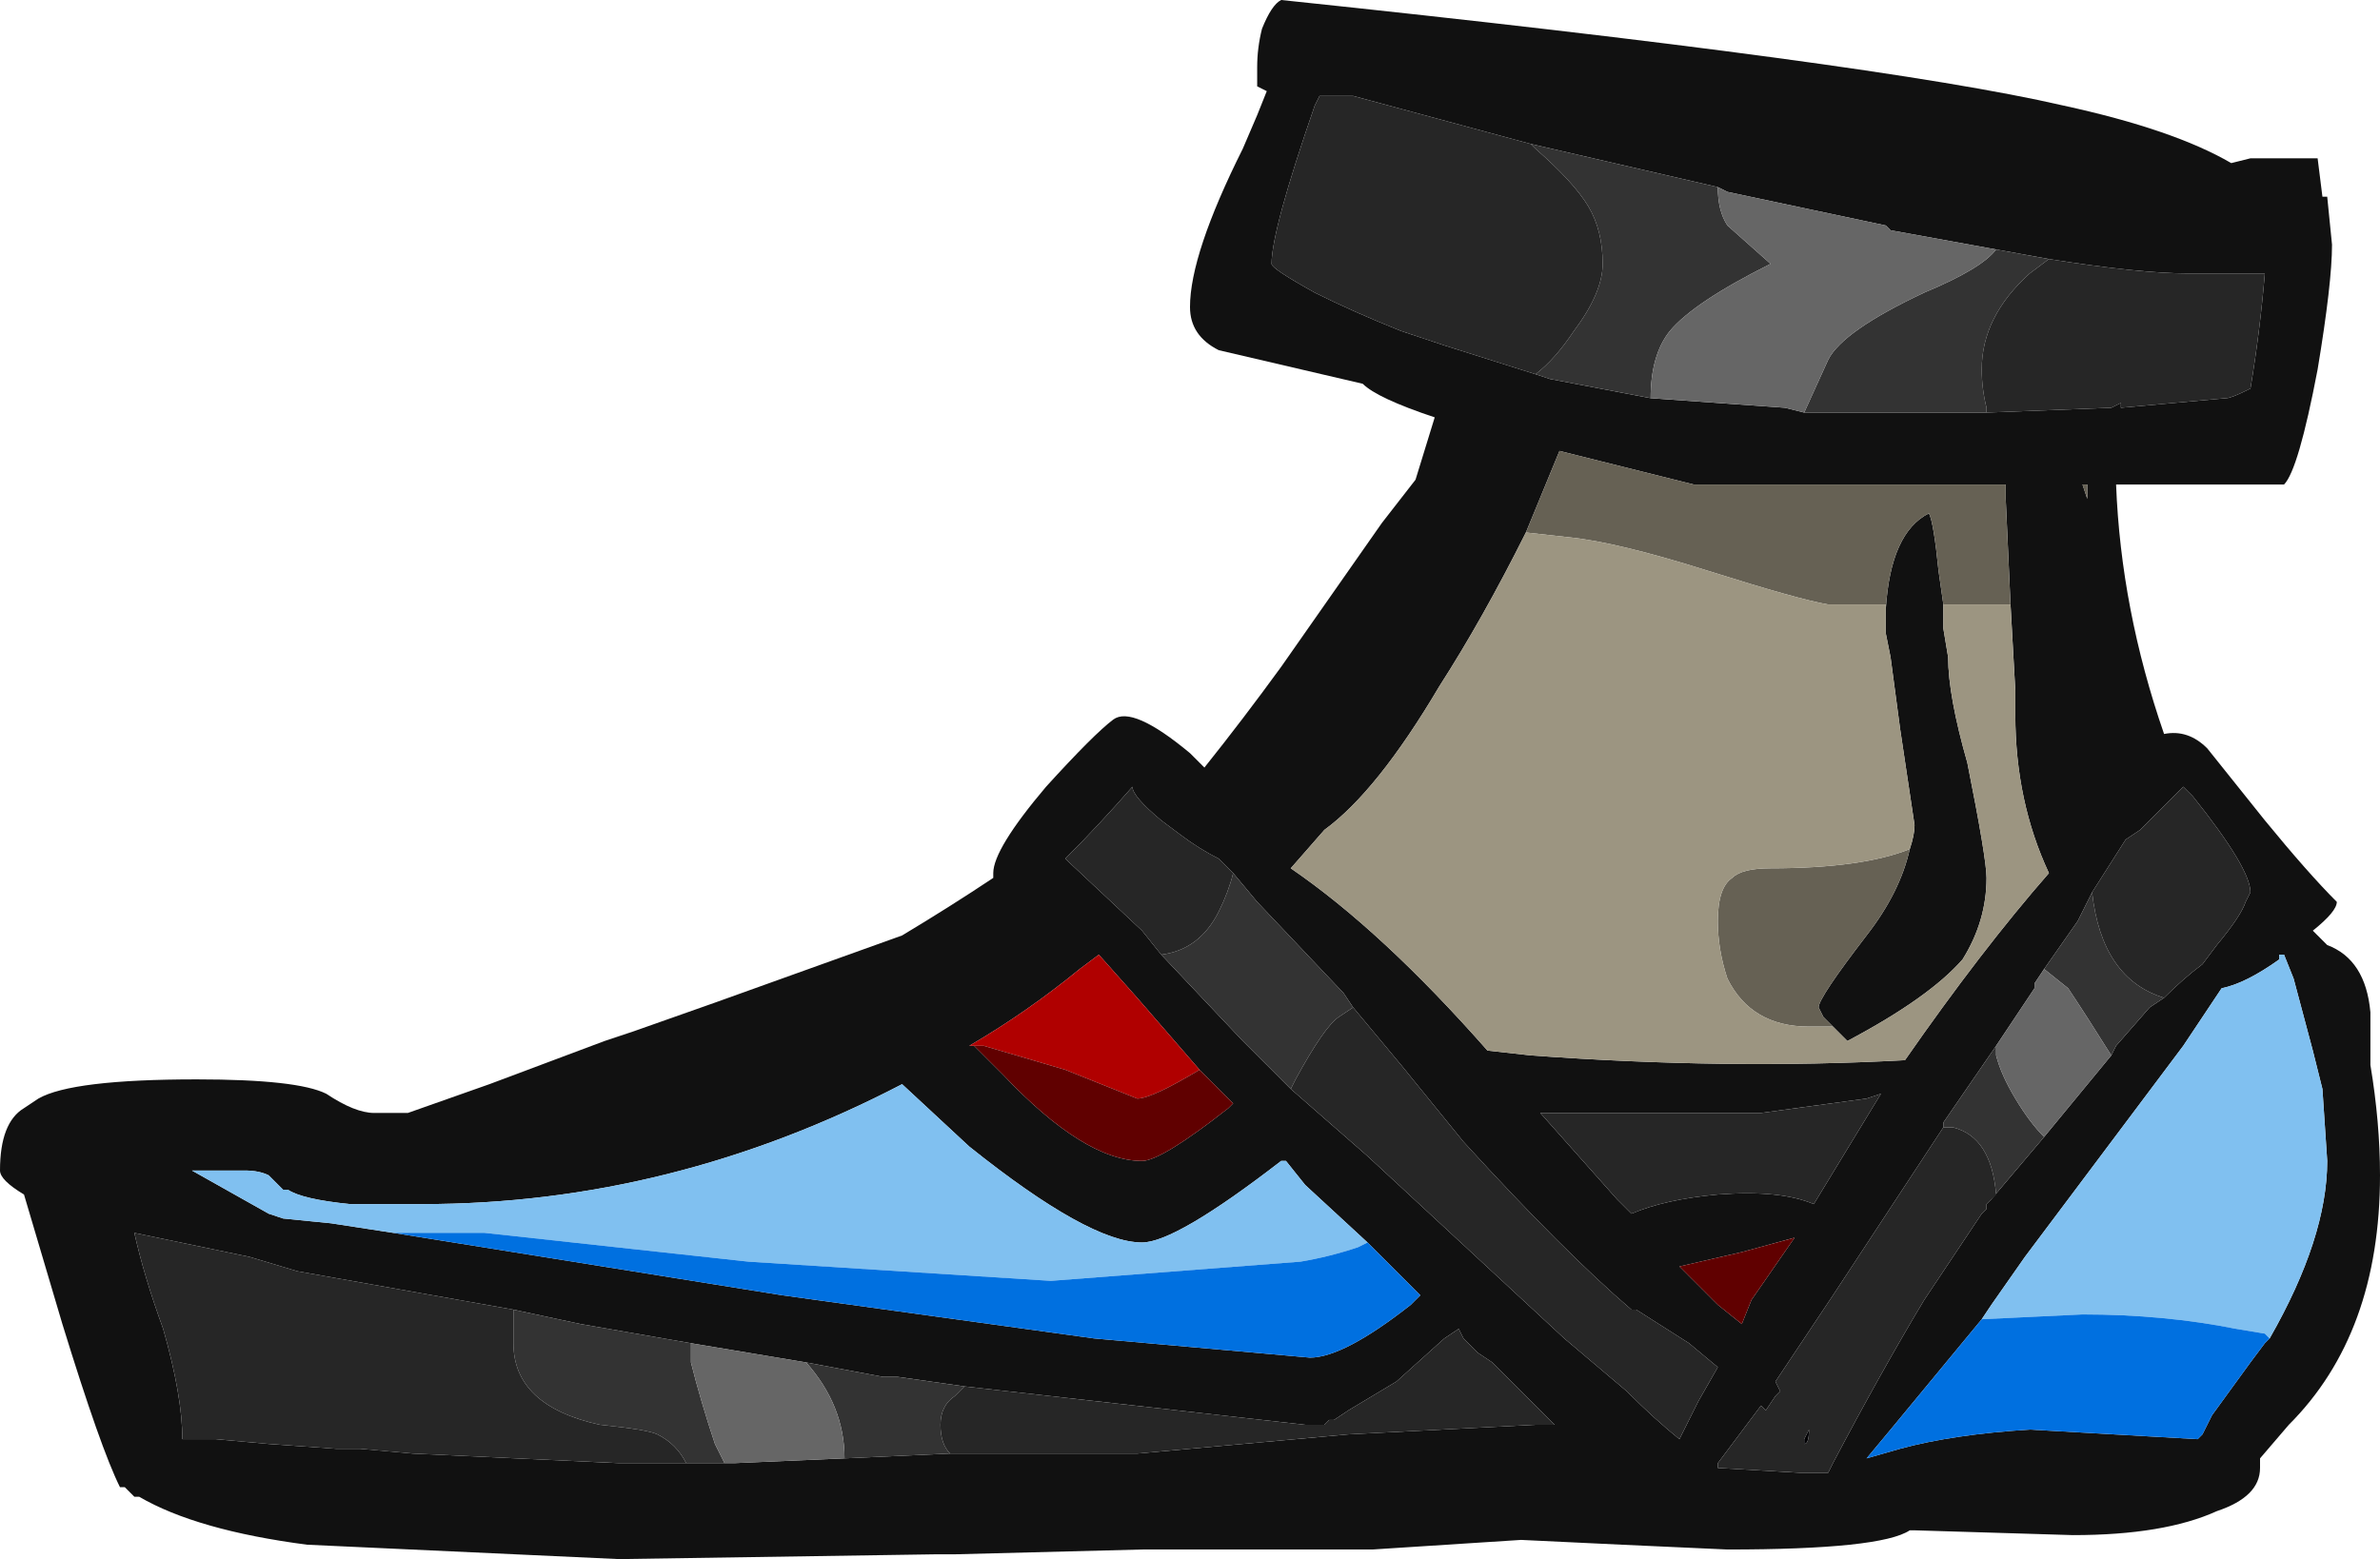 <?xml version="1.0" encoding="UTF-8" standalone="no"?>
<svg xmlns:ffdec="https://www.free-decompiler.com/flash" xmlns:xlink="http://www.w3.org/1999/xlink" ffdec:objectType="frame" height="113.75px" width="173.6px" xmlns="http://www.w3.org/2000/svg">
  <g transform="matrix(1.0, 0.0, 0.0, 1.0, 144.55, 90.65)">
    <use ffdec:characterId="1980" height="16.25" transform="matrix(7.0, 0.0, 0.0, 7.0, -144.55, -90.65)" width="24.8" xlink:href="#shape0"/>
  </g>
  <defs>
    <g id="shape0" transform="matrix(1.0, 0.0, 0.0, 1.0, 20.65, 12.95)">
      <path d="M3.6 -10.9 L3.65 -10.4 Q3.65 -10.0 3.5 -9.1 3.3 -8.05 3.15 -7.9 L1.4 -7.9 Q1.45 -6.6 1.9 -5.3 2.15 -5.35 2.35 -5.15 L2.95 -4.4 Q3.4 -3.85 3.7 -3.55 3.7 -3.45 3.45 -3.25 L3.6 -3.1 Q4.0 -2.95 4.05 -2.4 L4.05 -1.85 Q4.15 -1.25 4.15 -0.7 4.15 0.95 3.2 1.9 L2.9 2.25 2.9 2.35 Q2.9 2.65 2.45 2.8 1.9 3.05 0.95 3.05 L-0.7 3.0 -0.75 3.0 Q-1.05 3.2 -2.65 3.2 L-3.75 3.15 -4.8 3.1 -6.35 3.2 -8.75 3.2 -10.7 3.25 -10.9 3.25 -14.2 3.3 -17.45 3.15 Q-18.6 3.0 -19.2 2.65 L-19.25 2.65 -19.35 2.55 -19.4 2.55 Q-19.6 2.15 -20.0 0.85 L-20.4 -0.5 Q-20.65 -0.65 -20.65 -0.75 -20.65 -1.25 -20.4 -1.4 L-20.25 -1.5 Q-19.9 -1.7 -18.6 -1.7 -17.55 -1.7 -17.25 -1.55 -16.95 -1.35 -16.75 -1.35 L-16.4 -1.35 -15.55 -1.65 -14.35 -2.1 -14.05 -2.2 -13.2 -2.5 -11.25 -3.2 Q-10.75 -3.5 -10.3 -3.8 L-10.3 -3.85 Q-10.3 -4.1 -9.75 -4.75 -9.25 -5.3 -9.05 -5.45 -8.85 -5.6 -8.25 -5.1 L-8.1 -4.95 Q-7.7 -5.45 -7.3 -6.0 L-6.25 -7.5 -5.9 -7.95 -5.7 -8.6 Q-6.3 -8.8 -6.45 -8.95 L-7.95 -9.3 Q-8.25 -9.45 -8.25 -9.75 -8.25 -10.3 -7.7 -11.4 L-7.55 -11.75 -7.45 -12.0 -7.55 -12.05 Q-7.55 -12.1 -7.55 -12.25 -7.55 -12.45 -7.5 -12.65 -7.4 -12.9 -7.3 -12.95 -1.1 -12.3 0.85 -11.85 2.0 -11.6 2.6 -11.25 L2.8 -11.3 3.5 -11.3 3.55 -10.9 3.6 -10.9 M0.7 -10.25 L0.15 -10.35 -0.95 -10.55 -1.0 -10.6 -2.65 -10.95 -2.75 -11.0 -4.7 -11.45 -6.55 -11.95 -6.9 -11.95 -6.95 -11.85 Q-7.4 -10.55 -7.4 -10.2 -7.4 -10.15 -6.95 -9.9 -6.55 -9.7 -6.05 -9.5 L-5.6 -9.35 -4.65 -9.05 -4.5 -9.0 -3.45 -8.8 -2.05 -8.7 -1.85 -8.65 0.05 -8.65 1.35 -8.7 1.45 -8.75 1.45 -8.7 2.55 -8.8 Q2.6 -8.8 2.8 -8.9 2.9 -9.5 2.95 -10.1 L2.15 -10.1 Q1.65 -10.1 0.7 -10.25 M1.1 -7.75 L1.1 -7.9 1.05 -7.9 1.1 -7.75 M0.3 -6.65 L0.25 -7.75 0.25 -7.9 -3.0 -7.9 -4.4 -8.25 -4.75 -7.4 Q-5.2 -6.5 -5.65 -5.8 -6.3 -4.7 -6.85 -4.3 L-7.2 -3.9 Q-6.25 -3.25 -5.15 -2.0 L-4.7 -1.95 Q-2.65 -1.8 -0.8 -1.9 0.0 -3.05 0.7 -3.85 0.35 -4.6 0.35 -5.5 L0.35 -5.75 0.3 -6.65 M-1.0 -6.6 Q-0.95 -7.4 -0.55 -7.6 -0.5 -7.5 -0.45 -7.0 L-0.4 -6.65 -0.4 -6.4 -0.35 -6.1 Q-0.35 -5.7 -0.15 -5.0 0.05 -4.0 0.05 -3.8 0.05 -3.35 -0.2 -2.95 -0.55 -2.55 -1.4 -2.1 L-1.55 -2.25 -1.65 -2.35 -1.7 -2.45 Q-1.7 -2.55 -1.2 -3.2 -0.85 -3.65 -0.75 -4.1 -0.7 -4.25 -0.7 -4.35 L-0.85 -5.35 -0.95 -6.1 -1.0 -6.35 -1.0 -6.6 M1.9 -2.55 Q2.1 -2.75 2.3 -2.9 L2.45 -3.1 Q2.7 -3.4 2.75 -3.55 L2.8 -3.65 Q2.8 -3.9 2.2 -4.65 L2.1 -4.75 1.65 -4.3 1.5 -4.2 1.15 -3.65 1.0 -3.35 0.65 -2.85 0.55 -2.7 0.55 -2.65 0.15 -2.05 -0.4 -1.25 -0.4 -1.2 -1.55 0.55 -2.15 1.45 -2.1 1.55 -2.15 1.6 -2.25 1.75 -2.3 1.7 -2.75 2.3 -2.75 2.35 -1.9 2.4 -1.6 2.4 -1.55 2.3 Q-1.05 1.35 -0.6 0.6 L0.0 -0.3 0.05 -0.35 0.05 -0.4 0.1 -0.45 0.65 -1.1 1.35 -1.95 1.4 -2.05 1.75 -2.45 1.9 -2.55 M3.0 1.0 Q3.6 -0.05 3.6 -0.85 L3.55 -1.6 3.45 -2.0 3.25 -2.75 3.15 -3.0 3.1 -3.0 3.1 -2.95 Q2.75 -2.7 2.5 -2.65 L2.1 -2.05 0.45 0.15 0.1 0.65 0.0 0.8 -0.95 1.95 -1.2 2.25 -0.85 2.15 Q-0.3 2.0 0.5 1.95 L2.25 2.05 2.3 2.0 2.4 1.8 2.8 1.25 2.95 1.05 3.0 1.0 M-6.4 0.0 L-7.05 -0.6 -7.25 -0.85 -7.3 -0.85 Q-8.4 0.0 -8.75 0.0 -9.3 0.0 -10.55 -1.0 L-11.25 -1.65 Q-13.65 -0.4 -16.25 -0.4 L-17.0 -0.4 Q-17.5 -0.45 -17.65 -0.55 L-17.7 -0.55 -17.85 -0.7 Q-17.95 -0.75 -18.1 -0.75 L-18.65 -0.75 -17.85 -0.3 -17.7 -0.25 -17.2 -0.2 -16.55 -0.1 -12.5 0.55 -9.25 1.0 -7.0 1.2 Q-6.65 1.2 -5.95 0.65 L-5.85 0.55 -6.4 0.0 M-7.8 -3.85 L-7.95 -4.0 Q-8.15 -4.1 -8.35 -4.25 L-8.55 -4.4 Q-8.85 -4.65 -8.85 -4.75 -9.2 -4.35 -9.55 -4.0 L-8.75 -3.25 -8.55 -3.0 -7.7 -2.1 -7.2 -1.6 -6.4 -0.9 -4.35 1.0 -3.7 1.55 Q-3.4 1.85 -3.15 2.05 L-2.95 1.65 -2.75 1.3 -3.05 1.05 -3.6 0.7 -3.65 0.7 Q-4.35 0.1 -5.4 -1.05 L-6.05 -1.85 -6.55 -2.45 -6.65 -2.6 -7.55 -3.55 -7.8 -3.85 M-8.15 -1.8 L-8.8 -2.55 -9.2 -3.0 -9.4 -2.85 Q-9.95 -2.4 -10.55 -2.05 L-10.5 -2.05 -10.2 -1.75 Q-9.35 -0.85 -8.75 -0.85 -8.55 -0.85 -7.85 -1.4 L-7.8 -1.45 -8.15 -1.8 M-3.65 -0.3 Q-3.3 -0.45 -2.75 -0.5 -2.1 -0.55 -1.75 -0.4 L-1.05 -1.55 -1.2 -1.5 -2.3 -1.35 -4.6 -1.35 -3.8 -0.45 -3.65 -0.3 M-2.5 0.85 L-2.4 0.6 -1.95 -0.05 -2.5 0.1 -3.15 0.25 -2.75 0.65 -2.5 0.85 M-10.75 2.2 L-8.8 2.2 -6.6 2.0 -4.65 1.9 -4.45 1.9 -5.1 1.25 -5.25 1.15 -5.4 1.0 -5.45 0.9 -5.6 1.0 -6.1 1.45 -6.6 1.75 -6.75 1.85 -6.8 1.85 -6.85 1.9 -7.05 1.9 -10.6 1.5 -11.3 1.4 -11.45 1.4 -12.25 1.25 -13.45 1.05 -14.6 0.85 -15.3 0.7 -17.55 0.3 -18.05 0.15 -19.25 -0.1 Q-19.15 0.35 -18.95 0.9 -18.75 1.6 -18.75 2.05 L-18.4 2.05 -17.85 2.1 -17.15 2.15 -16.9 2.15 -16.35 2.2 -14.2 2.3 -13.5 2.3 -13.0 2.3 -11.85 2.25 -10.75 2.2" fill="#111111" fill-rule="evenodd" stroke="none"/>
      <path d="M0.0 0.8 L0.1 0.65 0.45 0.15 2.1 -2.05 2.5 -2.65 Q2.75 -2.7 3.1 -2.95 L3.1 -3.0 3.15 -3.0 3.25 -2.75 3.45 -2.0 3.55 -1.6 3.6 -0.85 Q3.6 -0.05 3.0 1.0 L2.95 0.95 2.65 0.9 Q1.9 0.75 1.05 0.75 L0.0 0.8 M-16.55 -0.1 L-17.2 -0.2 -17.7 -0.25 -17.85 -0.3 -18.65 -0.75 -18.1 -0.75 Q-17.95 -0.75 -17.85 -0.7 L-17.7 -0.55 -17.65 -0.55 Q-17.5 -0.45 -17.0 -0.4 L-16.25 -0.4 Q-13.65 -0.4 -11.25 -1.65 L-10.55 -1.0 Q-9.3 0.0 -8.75 0.0 -8.4 0.0 -7.3 -0.85 L-7.25 -0.85 -7.05 -0.6 -6.4 0.0 -6.5 0.05 Q-6.8 0.15 -7.1 0.2 L-9.7 0.4 -12.85 0.2 -15.6 -0.1 -16.55 -0.1" fill="#80c0f0" fill-rule="evenodd" stroke="none"/>
      <path d="M-4.75 -7.4 L-4.4 -8.25 -3.0 -7.9 0.25 -7.9 0.25 -7.75 0.3 -6.65 -0.4 -6.65 -0.45 -7.0 Q-0.5 -7.5 -0.55 -7.6 -0.95 -7.4 -1.0 -6.6 L-1.0 -6.65 -1.6 -6.65 Q-1.9 -6.7 -2.85 -7.0 -3.8 -7.3 -4.3 -7.35 L-4.75 -7.4 M1.1 -7.75 L1.05 -7.9 1.1 -7.9 1.1 -7.75 M-1.55 -2.25 L-1.8 -2.25 Q-2.4 -2.25 -2.65 -2.75 -2.75 -3.05 -2.75 -3.35 -2.75 -3.7 -2.6 -3.8 -2.5 -3.9 -2.2 -3.9 -1.25 -3.9 -0.75 -4.1 -0.85 -3.65 -1.2 -3.2 -1.7 -2.55 -1.7 -2.45 L-1.65 -2.35 -1.55 -2.25" fill="#666154" fill-rule="evenodd" stroke="none"/>
      <path d="M-4.75 -7.4 L-4.3 -7.35 Q-3.8 -7.3 -2.85 -7.0 -1.9 -6.7 -1.6 -6.65 L-1.0 -6.65 -1.0 -6.6 -1.0 -6.35 -0.95 -6.1 -0.85 -5.35 -0.7 -4.35 Q-0.7 -4.25 -0.75 -4.1 -1.25 -3.9 -2.2 -3.9 -2.5 -3.9 -2.6 -3.8 -2.75 -3.7 -2.75 -3.35 -2.75 -3.05 -2.65 -2.75 -2.4 -2.25 -1.8 -2.25 L-1.55 -2.25 -1.4 -2.1 Q-0.55 -2.55 -0.2 -2.95 0.05 -3.35 0.05 -3.8 0.05 -4.0 -0.15 -5.0 -0.35 -5.7 -0.35 -6.1 L-0.4 -6.4 -0.4 -6.65 0.3 -6.65 0.35 -5.75 0.35 -5.5 Q0.35 -4.6 0.7 -3.85 0.0 -3.05 -0.8 -1.9 -2.65 -1.8 -4.7 -1.95 L-5.15 -2.0 Q-6.25 -3.25 -7.2 -3.9 L-6.85 -4.3 Q-6.3 -4.7 -5.65 -5.8 -5.2 -6.5 -4.75 -7.4" fill="#9c9581" fill-rule="evenodd" stroke="none"/>
      <path d="M-10.5 -2.05 L-10.55 -2.05 Q-9.95 -2.4 -9.4 -2.85 L-9.2 -3.0 -8.8 -2.55 -8.15 -1.8 Q-8.65 -1.5 -8.8 -1.5 L-9.55 -1.8 -10.4 -2.05 -10.5 -2.05" fill="#b00000" fill-rule="evenodd" stroke="none"/>
      <path d="M-10.5 -2.05 L-10.4 -2.05 -9.55 -1.8 -8.8 -1.5 Q-8.65 -1.5 -8.15 -1.8 L-7.8 -1.45 -7.85 -1.4 Q-8.55 -0.85 -8.75 -0.85 -9.35 -0.85 -10.2 -1.75 L-10.5 -2.05 M-2.5 0.85 L-2.75 0.65 -3.15 0.25 -2.5 0.1 -1.95 -0.05 -2.4 0.6 -2.5 0.85" fill="#600000" fill-rule="evenodd" stroke="none"/>
      <path d="M0.0 0.8 L1.05 0.75 Q1.9 0.75 2.65 0.9 L2.95 0.95 3.0 1.0 2.95 1.05 2.8 1.25 2.4 1.8 2.3 2.0 2.25 2.05 0.5 1.95 Q-0.3 2.0 -0.85 2.15 L-1.2 2.25 -0.95 1.95 0.0 0.8 M-16.55 -0.1 L-15.6 -0.1 -12.85 0.2 -9.7 0.4 -7.1 0.2 Q-6.8 0.15 -6.5 0.05 L-6.4 0.0 -5.85 0.55 -5.95 0.65 Q-6.65 1.2 -7.0 1.2 L-9.25 1.0 -12.5 0.55 -16.55 -0.1" fill="#0070e0" fill-rule="evenodd" stroke="none"/>
      <path d="M-1.85 2.05 L-1.8 1.95 Q-1.8 2.1 -1.85 2.1 L-1.85 2.05" fill="#000004" fill-rule="evenodd" stroke="none"/>
      <path d="M0.15 -10.35 L0.7 -10.25 0.5 -10.1 Q0.0 -9.65 0.0 -9.1 0.0 -8.9 0.05 -8.7 L0.05 -8.65 -1.85 -8.65 -1.6 -9.2 Q-1.45 -9.5 -0.6 -9.9 0.0 -10.15 0.15 -10.35 M1.15 -3.65 Q1.25 -2.75 1.9 -2.55 L1.75 -2.45 1.4 -2.05 1.35 -1.95 Q1.1 -2.35 0.9 -2.65 L0.65 -2.85 1.0 -3.35 1.15 -3.65 M0.65 -1.1 L0.1 -0.45 0.15 -0.5 Q0.1 -1.1 -0.3 -1.2 L-0.4 -1.2 -0.4 -1.25 0.15 -2.05 0.15 -1.95 Q0.2 -1.75 0.35 -1.5 0.5 -1.25 0.65 -1.1 M-2.75 -11.0 Q-2.75 -10.75 -2.65 -10.6 L-2.2 -10.2 Q-3.0 -9.8 -3.25 -9.5 -3.45 -9.25 -3.45 -8.8 L-4.5 -9.0 -4.65 -9.05 Q-4.45 -9.2 -4.25 -9.5 -3.95 -9.9 -3.95 -10.2 -3.95 -10.55 -4.1 -10.8 -4.25 -11.05 -4.65 -11.4 L-4.7 -11.45 -2.75 -11.0 M-8.55 -3.0 Q-8.15 -3.05 -7.95 -3.45 -7.85 -3.65 -7.8 -3.85 L-7.55 -3.55 -6.65 -2.6 -6.55 -2.45 -6.7 -2.35 Q-6.85 -2.25 -7.15 -1.7 L-7.2 -1.6 -7.7 -2.1 -8.55 -3.0 M-10.6 1.5 L-10.7 1.6 Q-10.85 1.7 -10.85 1.9 -10.85 2.1 -10.75 2.2 L-11.85 2.25 Q-11.85 1.7 -12.25 1.25 L-11.45 1.4 -11.3 1.4 -10.6 1.5 M-13.0 2.3 L-13.5 2.3 Q-13.6 2.1 -13.8 2.0 -13.9 1.95 -14.4 1.9 -15.3 1.7 -15.3 1.05 -15.3 0.9 -15.3 0.7 L-14.6 0.85 -13.45 1.05 -13.45 1.25 Q-13.35 1.65 -13.2 2.1 L-13.1 2.3 -13.0 2.3" fill="#333333" fill-rule="evenodd" stroke="none"/>
      <path d="M0.05 -8.65 L0.05 -8.7 Q0.0 -8.9 0.0 -9.1 0.0 -9.65 0.5 -10.1 L0.7 -10.25 Q1.65 -10.1 2.15 -10.1 L2.95 -10.1 Q2.9 -9.5 2.8 -8.9 2.6 -8.8 2.55 -8.8 L1.45 -8.7 1.45 -8.75 1.35 -8.7 0.05 -8.65 M1.15 -3.65 L1.5 -4.2 1.65 -4.3 2.1 -4.75 2.2 -4.65 Q2.8 -3.9 2.8 -3.65 L2.75 -3.55 Q2.7 -3.4 2.45 -3.1 L2.3 -2.9 Q2.1 -2.75 1.9 -2.55 1.25 -2.75 1.15 -3.65 M0.1 -0.45 L0.05 -0.4 0.05 -0.35 0.0 -0.3 -0.6 0.6 Q-1.05 1.35 -1.55 2.3 L-1.6 2.4 -1.9 2.4 -2.75 2.35 -2.75 2.3 -2.3 1.7 -2.25 1.75 -2.15 1.6 -2.1 1.55 -2.15 1.45 -1.55 0.55 -0.4 -1.2 -0.3 -1.2 Q0.1 -1.1 0.15 -0.5 L0.1 -0.45 M-4.7 -11.45 L-4.65 -11.4 Q-4.25 -11.05 -4.1 -10.8 -3.95 -10.55 -3.95 -10.2 -3.95 -9.9 -4.25 -9.5 -4.45 -9.2 -4.65 -9.05 L-5.6 -9.35 -6.05 -9.5 Q-6.55 -9.7 -6.95 -9.9 -7.4 -10.15 -7.4 -10.2 -7.4 -10.55 -6.95 -11.85 L-6.9 -11.95 -6.55 -11.95 -4.7 -11.45 M-8.55 -3.0 L-8.75 -3.25 -9.55 -4.0 Q-9.2 -4.35 -8.85 -4.75 -8.85 -4.65 -8.55 -4.4 L-8.35 -4.25 Q-8.15 -4.1 -7.95 -4.0 L-7.8 -3.85 Q-7.85 -3.65 -7.95 -3.45 -8.15 -3.05 -8.55 -3.0 M-6.55 -2.45 L-6.05 -1.85 -5.4 -1.05 Q-4.35 0.1 -3.65 0.7 L-3.6 0.7 -3.05 1.05 -2.75 1.3 -2.95 1.65 -3.15 2.05 Q-3.4 1.85 -3.7 1.55 L-4.35 1.0 -6.4 -0.9 -7.2 -1.6 -7.15 -1.7 Q-6.85 -2.25 -6.7 -2.35 L-6.55 -2.45 M-3.65 -0.3 L-3.8 -0.45 -4.6 -1.35 -2.3 -1.35 -1.2 -1.5 -1.05 -1.55 -1.75 -0.4 Q-2.1 -0.55 -2.75 -0.5 -3.3 -0.45 -3.65 -0.3 M-1.85 2.05 L-1.85 2.1 Q-1.8 2.1 -1.8 1.95 L-1.85 2.05 M-10.6 1.5 L-7.05 1.9 -6.85 1.9 -6.8 1.85 -6.75 1.85 -6.6 1.75 -6.1 1.45 -5.6 1.0 -5.45 0.9 -5.4 1.0 -5.25 1.15 -5.1 1.25 -4.45 1.9 -4.65 1.9 -6.6 2.0 -8.8 2.2 -10.75 2.2 Q-10.85 2.1 -10.85 1.9 -10.85 1.7 -10.7 1.6 L-10.6 1.5 M-13.5 2.3 L-14.2 2.3 -16.35 2.2 -16.9 2.15 -17.15 2.15 -17.85 2.1 -18.4 2.05 -18.75 2.05 Q-18.75 1.6 -18.95 0.9 -19.15 0.35 -19.25 -0.1 L-18.05 0.15 -17.55 0.3 -15.3 0.7 Q-15.3 0.9 -15.3 1.05 -15.3 1.7 -14.4 1.9 -13.9 1.95 -13.8 2.0 -13.6 2.1 -13.5 2.3" fill="#262626" fill-rule="evenodd" stroke="none"/>
      <path d="M0.15 -10.35 Q0.0 -10.15 -0.6 -9.9 -1.45 -9.5 -1.6 -9.2 L-1.85 -8.65 -2.05 -8.7 -3.45 -8.8 Q-3.45 -9.25 -3.25 -9.5 -3.0 -9.8 -2.2 -10.2 L-2.65 -10.6 Q-2.75 -10.75 -2.75 -11.0 L-2.65 -10.95 -1.0 -10.6 -0.95 -10.55 0.15 -10.35 M1.35 -1.95 L0.65 -1.1 Q0.5 -1.25 0.35 -1.5 0.2 -1.75 0.15 -1.95 L0.15 -2.05 0.55 -2.65 0.55 -2.7 0.65 -2.85 0.9 -2.65 Q1.1 -2.35 1.35 -1.95 M-11.85 2.25 L-13.0 2.3 -13.1 2.3 -13.2 2.1 Q-13.35 1.65 -13.45 1.25 L-13.45 1.05 -12.25 1.25 Q-11.85 1.7 -11.85 2.25" fill="#666666" fill-rule="evenodd" stroke="none"/>
    </g>
  </defs>
</svg>
